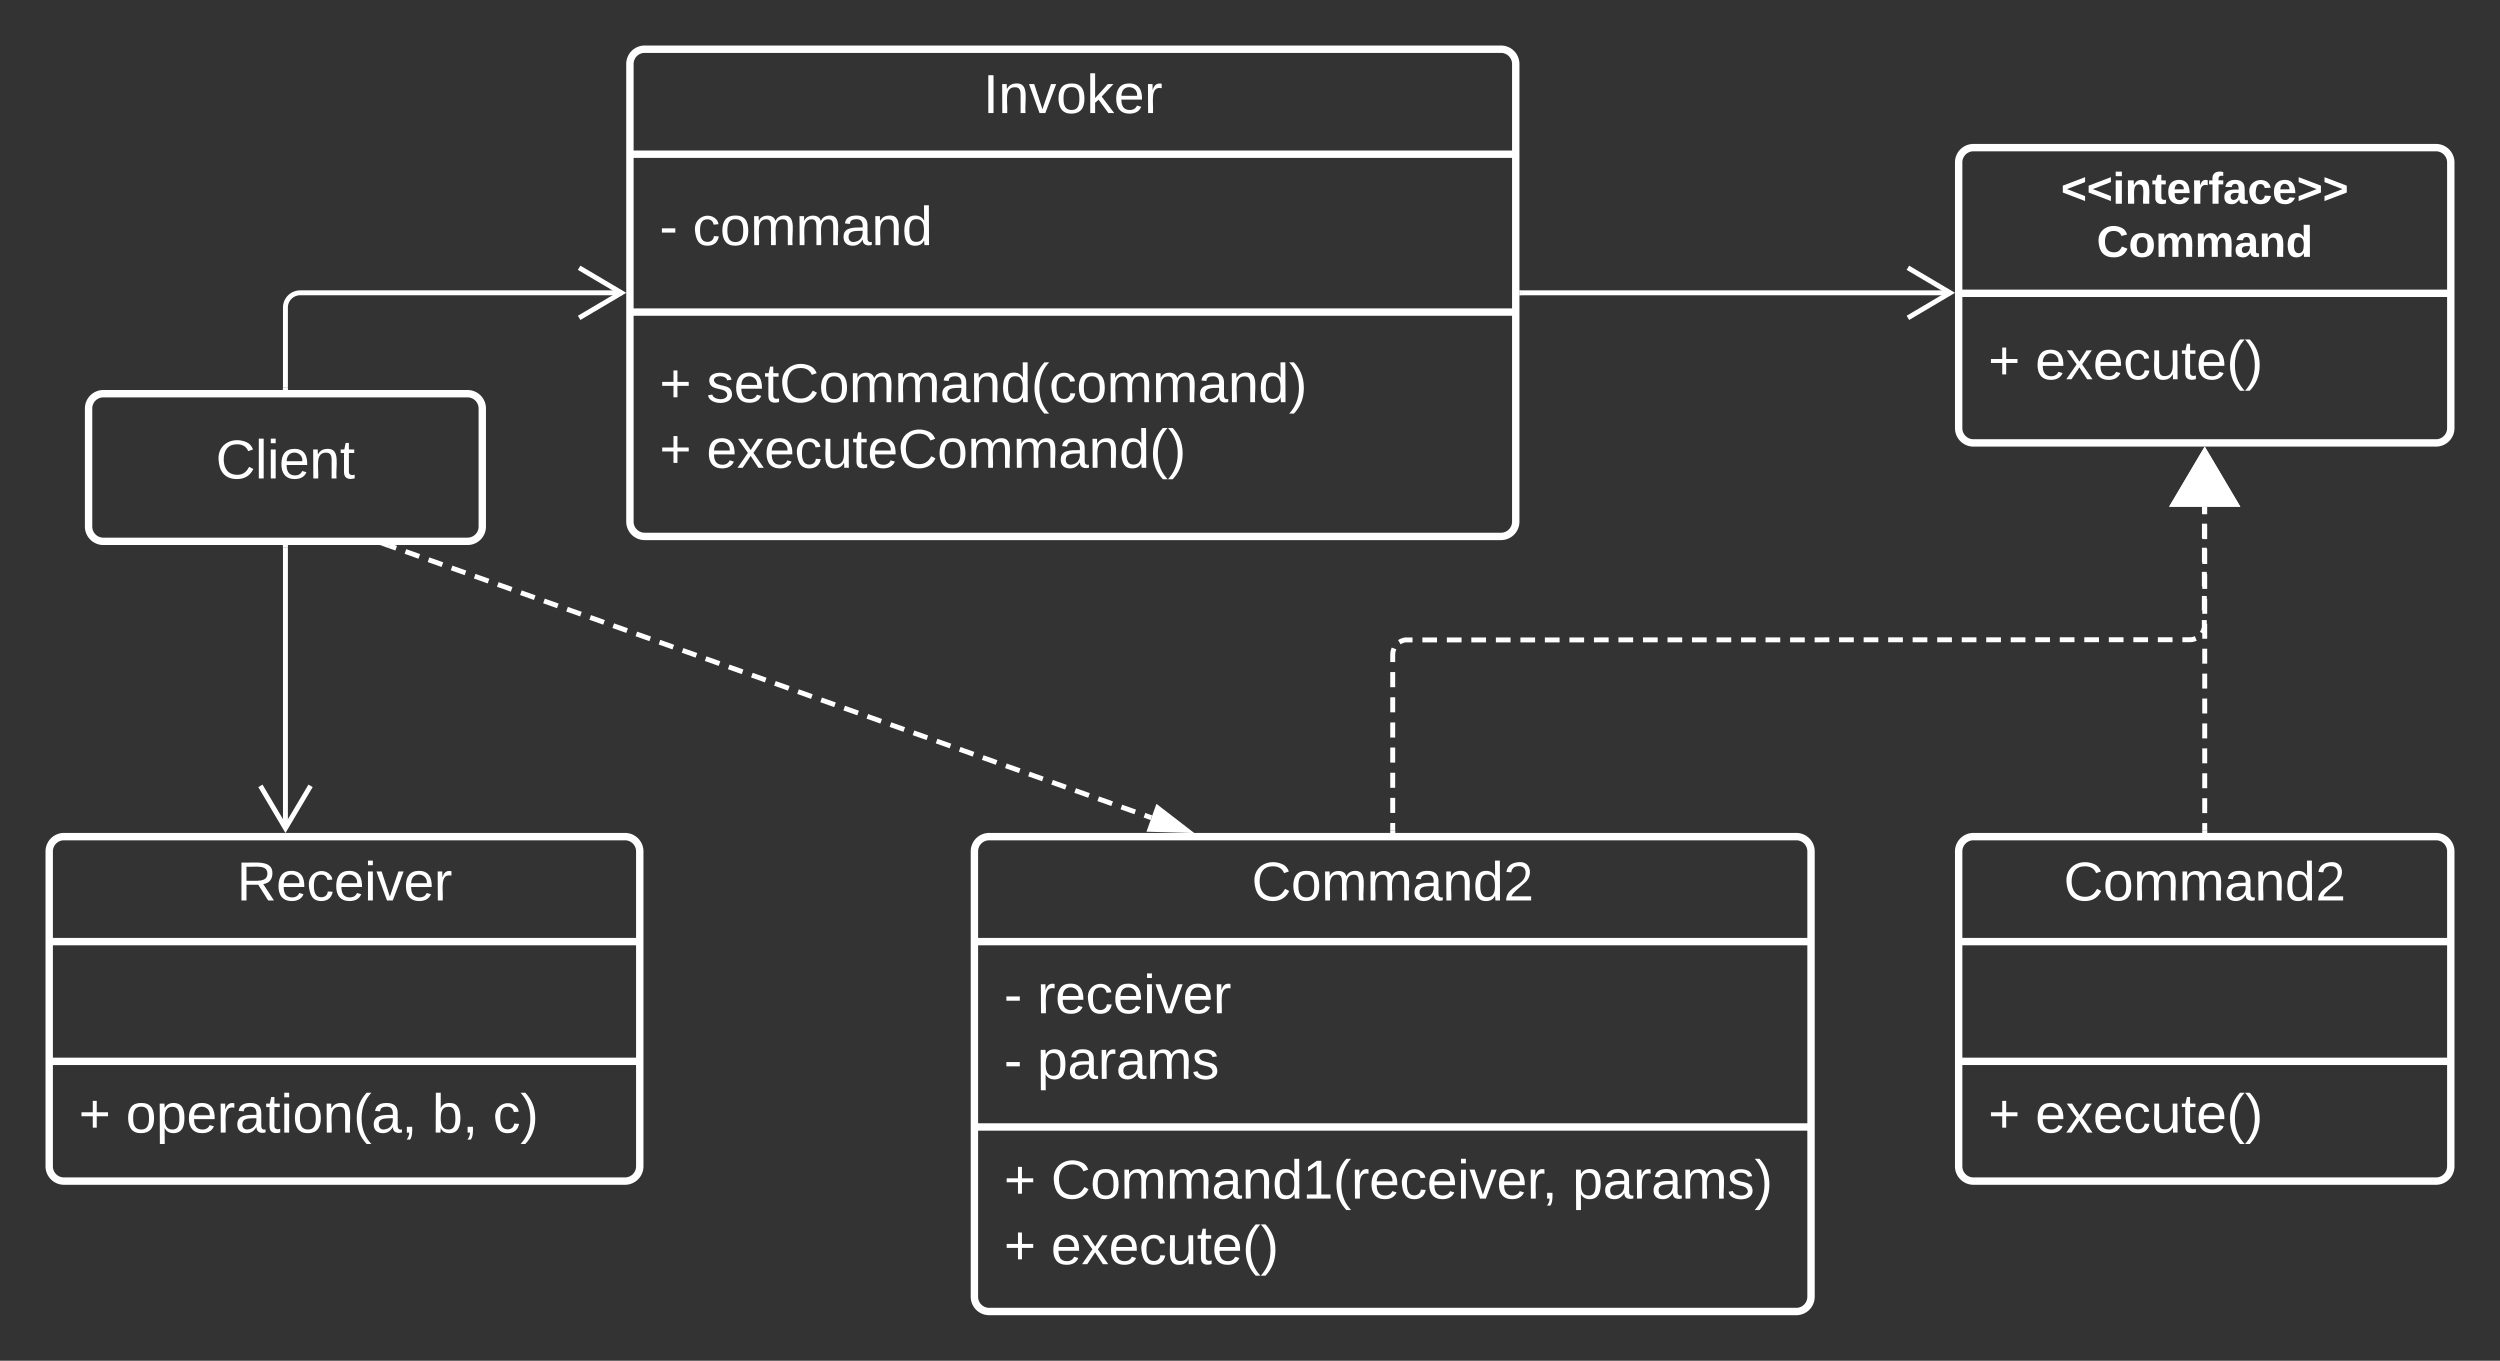 <svg xmlns="http://www.w3.org/2000/svg" xmlns:xlink="http://www.w3.org/1999/xlink" xmlns:lucid="lucid" width="1016" height="553"><rect width="100%" height="100%" fill="#333333" stroke="none"/><g transform="translate(-164 -200)" lucid:page-tab-id="da4q5j4J-TXM"><path d="M420 226a6 6 0 0 1 6-6h348a6 6 0 0 1 6 6v186a6 6 0 0 1-6 6H426a6 6 0 0 1-6-6z" stroke="#fff" stroke-width="3" fill-opacity="0"/><path d="M420 262.67h360m-360 64.16h360" stroke="#fff" stroke-width="3" fill="none"/><use xlink:href="#a" transform="matrix(1,0,0,1,428,228) translate(135.611 17.944)"/><use xlink:href="#b" transform="matrix(1,0,0,1,432,270.667) translate(0 28.944)"/><use xlink:href="#c" transform="matrix(1,0,0,1,432,334.833) translate(0 28.611)"/><use xlink:href="#d" transform="matrix(1,0,0,1,432,334.833) translate(0 55.278)"/><use xlink:href="#e" transform="matrix(1,0,0,1,432,334.833) translate(19.136 55.278)"/><path d="M960 266a6 6 0 0 1 6-6h188a6 6 0 0 1 6 6v108a6 6 0 0 1-6 6H966a6 6 0 0 1-6-6z" stroke="#fff" stroke-width="3" fill-opacity="0"/><path d="M960 319.2h200" stroke="#fff" stroke-width="3" fill="none"/><use xlink:href="#f" transform="matrix(1,0,0,1,968,268) translate(33.575 14.8)"/><use xlink:href="#g" transform="matrix(1,0,0,1,968,268) translate(48.1 36.4)"/><use xlink:href="#h" transform="matrix(1,0,0,1,972,327.2) translate(0 26.944)"/><path d="M782.46 319h174.26" stroke="#fff" stroke-width="2" fill="none"/><path d="M782.5 320h-1.04v-2h1.03z" stroke="#fff" stroke-width=".05" fill="#fff"/><path d="M939.36 329.18l17.2-10.18-17.2-10.18" stroke="#fff" stroke-width="2" fill="none"/><path d="M960 546a6 6 0 0 1 6-6h188a6 6 0 0 1 6 6v128a6 6 0 0 1-6 6H966a6 6 0 0 1-6-6z" stroke="#fff" stroke-width="3" fill-opacity="0"/><path d="M960 582.67h200m-200 48.66h200" stroke="#fff" stroke-width="3" fill="none"/><use xlink:href="#i" transform="matrix(1,0,0,1,968,548) translate(34.685 17.944)"/><use xlink:href="#j" transform="matrix(1,0,0,1,972,639.333) translate(0 20.944)"/><use xlink:href="#k" transform="matrix(1,0,0,1,972,639.333) translate(19.136 20.944)"/><path d="M560 546a6 6 0 0 1 6-6h328a6 6 0 0 1 6 6v181a6 6 0 0 1-6 6H566a6 6 0 0 1-6-6z" stroke="#fff" stroke-width="3" fill-opacity="0"/><path d="M560 582.67h340M560 658h340" stroke="#fff" stroke-width="3" fill="none"/><use xlink:href="#i" transform="matrix(1,0,0,1,568,548) translate(104.685 17.944)"/><use xlink:href="#l" transform="matrix(1,0,0,1,572,590.667) translate(0 21.111)"/><use xlink:href="#m" transform="matrix(1,0,0,1,572,590.667) translate(0 47.778)"/><use xlink:href="#n" transform="matrix(1,0,0,1,572,590.667) translate(13.519 47.778)"/><use xlink:href="#j" transform="matrix(1,0,0,1,572,666) translate(0 21.111)"/><use xlink:href="#o" transform="matrix(1,0,0,1,572,666) translate(19.136 21.111)"/><use xlink:href="#p" transform="matrix(1,0,0,1,572,666) translate(231.049 21.111)"/><use xlink:href="#j" transform="matrix(1,0,0,1,572,666) translate(0 47.778)"/><use xlink:href="#k" transform="matrix(1,0,0,1,572,666) translate(19.136 47.778)"/><path d="M200 366a6 6 0 0 1 6-6h148a6 6 0 0 1 6 6v48a6 6 0 0 1-6 6H206a6 6 0 0 1-6-6z" stroke="#fff" stroke-width="3" fill-opacity="0"/><use xlink:href="#q" transform="matrix(1,0,0,1,208,368) translate(43.698 26.444)"/><path d="M184 546a6 6 0 0 1 6-6h228a6 6 0 0 1 6 6v128a6 6 0 0 1-6 6H190a6 6 0 0 1-6-6z" stroke="#fff" stroke-width="3" fill-opacity="0"/><path d="M184 582.67h240m-240 48.66h240" stroke="#fff" stroke-width="3" fill="none"/><use xlink:href="#r" transform="matrix(1,0,0,1,192,548) translate(68.265 17.944)"/><use xlink:href="#j" transform="matrix(1,0,0,1,196,639.333) translate(0 20.944)"/><use xlink:href="#s" transform="matrix(1,0,0,1,196,639.333) translate(19.136 20.944)"/><use xlink:href="#t" transform="matrix(1,0,0,1,196,639.333) translate(143.642 20.944)"/><use xlink:href="#u" transform="matrix(1,0,0,1,196,639.333) translate(168.333 20.944)"/><path d="M322.2 421.78l2.82 1m3.75 1.34l5.63 2m3.76 1.35l5.63 2m3.74 1.35l5.64 2m3.75 1.35l5.63 2m3.76 1.35l5.63 2m3.75 1.36l5.63 2m3.76 1.35l5.62 2m3.76 1.35l5.63 2m3.76 1.35l5.63 2m3.75 1.35l5.63 2m3.76 1.35l5.63 2m3.75 1.35l5.63 2m3.76 1.35l5.64 2m3.75 1.35l5.63 2m3.75 1.35l5.63 2m3.77 1.35l5.63 2m3.75 1.35l5.64 2m3.74 1.35l5.63 2m3.76 1.35l5.63 2m3.75 1.35l5.65 2m3.75 1.35l5.63 2m3.76 1.35l5.62 2m3.75 1.35l5.63 2m3.76 1.35l5.63 2m3.75 1.35l5.63 2m3.75 1.35l5.63 2m3.76 1.35l5.63 2m3.76 1.35l5.64 2m3.75 1.35l5.62 2m3.76 1.35l5.63 2m3.76 1.35l5.64 2m3.75 1.35l5.63 2m3.76 1.35l2.8 1" stroke="#fff" stroke-width="2" fill="none"/><path d="M321.9 422.73l-3.6-1.3h4.05z" stroke="#fff" stroke-width=".05" fill="#fff"/><path d="M646.33 537.47l-15-.43 3.12-8.73z" stroke="#fff" stroke-width="2" fill="#fff"/><path d="M280 422.46v114.27" stroke="#fff" stroke-width="2" fill="none"/><path d="M281 422.5h-2v-1.04h2z" stroke="#fff" stroke-width=".05" fill="#fff"/><path d="M269.83 519.37l10.18 17.2 10.2-17.2M280 357.54V325a6 6 0 0 1 6-6h130.72" stroke="#fff" stroke-width="2" fill="none"/><path d="M281 358.54h-2v-1.03h2z" stroke="#fff" stroke-width=".05" fill="#fff"/><path d="M399.36 329.18l17.2-10.18-17.2-10.18M730 537.54v-3.07m0-4.1v-6.12m0-4.1v-6.12m0-4.1v-6.12m0-4.08v-6.13m0-4.1v-6.13m0-4.08v-6.15m0-4.08V466l.07-.94.22-.9.25-.62m2.16-2.54l.58-.35.87-.36.9-.23h3m4 0H748m4 0h5.97m3.97 0h5.98m4 0h5.97m4 0h5.97m3.97 0h5.98m4 0h5.97m4 0l5.97-.02m3.97 0h5.98m4 0h5.97m4 0h5.97m3.97 0h5.98m4 0h5.97m4 0h5.97m3.97 0h5.98m4 0h5.97m4 0l5.97-.02m3.97 0h5.98m4 0h5.97m4 0h5.97m3.97 0h5.98m4 0h5.97m4 0h5.97m3.98 0h5.98m3.98 0h5.98m4-.02h5.97m3.98 0h5.98m3.98 0h5.98m4 0h5.97m3.98 0h5.98m3.98 0h5.98m4 0h2.98l.94-.07.9-.22.62-.25m2.54-2.16l.35-.58.36-.87.23-.9V452m0-3.92l.02-5.88m0-3.92v-5.88m.02-3.92v-5.88m0-3.92l.02-5.87m0-3.9v-2.95" stroke="#fff" stroke-width="2" fill="none"/><path d="M731 538.54h-2v-1.03h2z" stroke="#fff" stroke-width=".05" fill="#fff"/><path d="M1060 383.43l12.73 21.52h-25.46z" stroke="#fff" stroke-width="2" fill="#fff"/><path d="M1060 537.54v-3.04m0-4.05v-6.07m0-4.05v-6.07m0-4.05v-6.07m0-4.05V494m0-4.04v-6.07m0-4.06v-6.07m0-4.05v-6.08m0-4.05v-6.08m0-4.05v-6.07m0-4.05v-6.07m0-4.05v-6.08m0-4.04v-6.07m0-4.05v-3.03" stroke="#fff" stroke-width="2" fill="none"/><path d="M1061 538.54h-2v-1.03h2z" stroke="#fff" stroke-width=".05" fill="#fff"/><path d="M1060 383.43l12.73 21.52h-25.46z" stroke="#fff" stroke-width="2" fill="#fff"/><defs><path fill="#fff" d="M33 0v-248h34V0H33" id="v"/><path fill="#fff" d="M117-194c89-4 53 116 60 194h-32v-121c0-31-8-49-39-48C34-167 62-67 57 0H25l-1-190h30c1 10-1 24 2 32 11-22 29-35 61-36" id="w"/><path fill="#fff" d="M108 0H70L1-190h34L89-25l56-165h34" id="x"/><path fill="#fff" d="M100-194c62-1 85 37 85 99 1 63-27 99-86 99S16-35 15-95c0-66 28-99 85-99zM99-20c44 1 53-31 53-75 0-43-8-75-51-75s-53 32-53 75 10 74 51 75" id="y"/><path fill="#fff" d="M143 0L79-87 56-68V0H24v-261h32v163l83-92h37l-77 82L181 0h-38" id="z"/><path fill="#fff" d="M100-194c63 0 86 42 84 106H49c0 40 14 67 53 68 26 1 43-12 49-29l28 8c-11 28-37 45-77 45C44 4 14-33 15-96c1-61 26-98 85-98zm52 81c6-60-76-77-97-28-3 7-6 17-6 28h103" id="A"/><path fill="#fff" d="M114-163C36-179 61-72 57 0H25l-1-190h30c1 12-1 29 2 39 6-27 23-49 58-41v29" id="B"/><g id="a"><use transform="matrix(0.062,0,0,0.062,0,0)" xlink:href="#v"/><use transform="matrix(0.062,0,0,0.062,6.173,0)" xlink:href="#w"/><use transform="matrix(0.062,0,0,0.062,18.519,0)" xlink:href="#x"/><use transform="matrix(0.062,0,0,0.062,29.63,0)" xlink:href="#y"/><use transform="matrix(0.062,0,0,0.062,41.975,0)" xlink:href="#z"/><use transform="matrix(0.062,0,0,0.062,53.086,0)" xlink:href="#A"/><use transform="matrix(0.062,0,0,0.062,65.432,0)" xlink:href="#B"/></g><path fill="#fff" d="M16-82v-28h88v28H16" id="C"/><path fill="#fff" d="M96-169c-40 0-48 33-48 73s9 75 48 75c24 0 41-14 43-38l32 2c-6 37-31 61-74 61-59 0-76-41-82-99-10-93 101-131 147-64 4 7 5 14 7 22l-32 3c-4-21-16-35-41-35" id="D"/><path fill="#fff" d="M210-169c-67 3-38 105-44 169h-31v-121c0-29-5-50-35-48C34-165 62-65 56 0H25l-1-190h30c1 10-1 24 2 32 10-44 99-50 107 0 11-21 27-35 58-36 85-2 47 119 55 194h-31v-121c0-29-5-49-35-48" id="E"/><path fill="#fff" d="M141-36C126-15 110 5 73 4 37 3 15-17 15-53c-1-64 63-63 125-63 3-35-9-54-41-54-24 1-41 7-42 31l-33-3c5-37 33-52 76-52 45 0 72 20 72 64v82c-1 20 7 32 28 27v20c-31 9-61-2-59-35zM48-53c0 20 12 33 32 33 41-3 63-29 60-74-43 2-92-5-92 41" id="F"/><path fill="#fff" d="M85-194c31 0 48 13 60 33l-1-100h32l1 261h-30c-2-10 0-23-3-31C134-8 116 4 85 4 32 4 16-35 15-94c0-66 23-100 70-100zm9 24c-40 0-46 34-46 75 0 40 6 74 45 74 42 0 51-32 51-76 0-42-9-74-50-73" id="G"/><g id="b"><use transform="matrix(0.062,0,0,0.062,0,0)" xlink:href="#C"/><use transform="matrix(0.062,0,0,0.062,13.519,0)" xlink:href="#D"/><use transform="matrix(0.062,0,0,0.062,24.63,0)" xlink:href="#y"/><use transform="matrix(0.062,0,0,0.062,36.975,0)" xlink:href="#E"/><use transform="matrix(0.062,0,0,0.062,55.432,0)" xlink:href="#E"/><use transform="matrix(0.062,0,0,0.062,73.889,0)" xlink:href="#F"/><use transform="matrix(0.062,0,0,0.062,86.235,0)" xlink:href="#w"/><use transform="matrix(0.062,0,0,0.062,98.58,0)" xlink:href="#G"/></g><path fill="#fff" d="M118-107v75H92v-75H18v-26h74v-75h26v75h74v26h-74" id="H"/><path fill="#fff" d="M135-143c-3-34-86-38-87 0 15 53 115 12 119 90S17 21 10-45l28-5c4 36 97 45 98 0-10-56-113-15-118-90-4-57 82-63 122-42 12 7 21 19 24 35" id="I"/><path fill="#fff" d="M59-47c-2 24 18 29 38 22v24C64 9 27 4 27-40v-127H5v-23h24l9-43h21v43h35v23H59v120" id="J"/><path fill="#fff" d="M212-179c-10-28-35-45-73-45-59 0-87 40-87 99 0 60 29 101 89 101 43 0 62-24 78-52l27 14C228-24 195 4 139 4 59 4 22-46 18-125c-6-104 99-153 187-111 19 9 31 26 39 46" id="K"/><path fill="#fff" d="M87 75C49 33 22-17 22-94c0-76 28-126 65-167h31c-38 41-64 92-64 168S80 34 118 75H87" id="L"/><path fill="#fff" d="M33-261c38 41 65 92 65 168S71 34 33 75H2C39 34 66-17 66-93S39-220 2-261h31" id="M"/><g id="c"><use transform="matrix(0.062,0,0,0.062,0,0)" xlink:href="#H"/><use transform="matrix(0.062,0,0,0.062,19.136,0)" xlink:href="#I"/><use transform="matrix(0.062,0,0,0.062,30.247,0)" xlink:href="#A"/><use transform="matrix(0.062,0,0,0.062,42.593,0)" xlink:href="#J"/><use transform="matrix(0.062,0,0,0.062,48.765,0)" xlink:href="#K"/><use transform="matrix(0.062,0,0,0.062,64.753,0)" xlink:href="#y"/><use transform="matrix(0.062,0,0,0.062,77.099,0)" xlink:href="#E"/><use transform="matrix(0.062,0,0,0.062,95.556,0)" xlink:href="#E"/><use transform="matrix(0.062,0,0,0.062,114.012,0)" xlink:href="#F"/><use transform="matrix(0.062,0,0,0.062,126.358,0)" xlink:href="#w"/><use transform="matrix(0.062,0,0,0.062,138.704,0)" xlink:href="#G"/><use transform="matrix(0.062,0,0,0.062,151.049,0)" xlink:href="#L"/><use transform="matrix(0.062,0,0,0.062,158.395,0)" xlink:href="#D"/><use transform="matrix(0.062,0,0,0.062,169.506,0)" xlink:href="#y"/><use transform="matrix(0.062,0,0,0.062,181.852,0)" xlink:href="#E"/><use transform="matrix(0.062,0,0,0.062,200.309,0)" xlink:href="#E"/><use transform="matrix(0.062,0,0,0.062,218.765,0)" xlink:href="#F"/><use transform="matrix(0.062,0,0,0.062,231.111,0)" xlink:href="#w"/><use transform="matrix(0.062,0,0,0.062,243.457,0)" xlink:href="#G"/><use transform="matrix(0.062,0,0,0.062,255.802,0)" xlink:href="#M"/></g><use transform="matrix(0.062,0,0,0.062,0,0)" xlink:href="#H" id="d"/><path fill="#fff" d="M141 0L90-78 38 0H4l68-98-65-92h35l48 74 47-74h35l-64 92 68 98h-35" id="N"/><path fill="#fff" d="M84 4C-5 8 30-112 23-190h32v120c0 31 7 50 39 49 72-2 45-101 50-169h31l1 190h-30c-1-10 1-25-2-33-11 22-28 36-60 37" id="O"/><g id="e"><use transform="matrix(0.062,0,0,0.062,0,0)" xlink:href="#A"/><use transform="matrix(0.062,0,0,0.062,12.346,0)" xlink:href="#N"/><use transform="matrix(0.062,0,0,0.062,23.457,0)" xlink:href="#A"/><use transform="matrix(0.062,0,0,0.062,35.802,0)" xlink:href="#D"/><use transform="matrix(0.062,0,0,0.062,46.914,0)" xlink:href="#O"/><use transform="matrix(0.062,0,0,0.062,59.259,0)" xlink:href="#J"/><use transform="matrix(0.062,0,0,0.062,65.432,0)" xlink:href="#A"/><use transform="matrix(0.062,0,0,0.062,77.778,0)" xlink:href="#K"/><use transform="matrix(0.062,0,0,0.062,93.765,0)" xlink:href="#y"/><use transform="matrix(0.062,0,0,0.062,106.111,0)" xlink:href="#E"/><use transform="matrix(0.062,0,0,0.062,124.568,0)" xlink:href="#E"/><use transform="matrix(0.062,0,0,0.062,143.025,0)" xlink:href="#F"/><use transform="matrix(0.062,0,0,0.062,155.37,0)" xlink:href="#w"/><use transform="matrix(0.062,0,0,0.062,167.716,0)" xlink:href="#G"/><use transform="matrix(0.062,0,0,0.062,180.062,0)" xlink:href="#L"/><use transform="matrix(0.062,0,0,0.062,187.407,0)" xlink:href="#M"/></g><path fill="#fff" d="M15-91v-56l181-69v40L49-119l147 57v40" id="P"/><path fill="#fff" d="M25-224v-37h50v37H25zM25 0v-190h50V0H25" id="Q"/><path fill="#fff" d="M135-194c87-1 58 113 63 194h-50c-7-57 23-157-34-157-59 0-34 97-39 157H25l-1-190h47c2 12-1 28 3 38 12-26 28-41 61-42" id="R"/><path fill="#fff" d="M115-3C79 11 28 4 28-45v-112H4v-33h27l15-45h31v45h36v33H77v99c-1 23 16 31 38 25v30" id="S"/><path fill="#fff" d="M185-48c-13 30-37 53-82 52C43 2 14-33 14-96s30-98 90-98c62 0 83 45 84 108H66c0 31 8 55 39 56 18 0 30-7 34-22zm-45-69c5-46-57-63-70-21-2 6-4 13-4 21h74" id="T"/><path fill="#fff" d="M135-150c-39-12-60 13-60 57V0H25l-1-190h47c2 13-1 29 3 40 6-28 27-53 61-41v41" id="U"/><path fill="#fff" d="M121-226c-27-7-43 5-38 36h38v33H83V0H34v-157H6v-33h28c-9-59 32-81 87-68v32" id="V"/><path fill="#fff" d="M133-34C117-15 103 5 69 4 32 3 11-16 11-54c-1-60 55-63 116-61 1-26-3-47-28-47-18 1-26 9-28 27l-52-2c7-38 36-58 82-57s74 22 75 68l1 82c-1 14 12 18 25 15v27c-30 8-71 5-69-32zm-48 3c29 0 43-24 42-57-32 0-66-3-65 30 0 17 8 27 23 27" id="W"/><path fill="#fff" d="M190-63c-7 42-38 67-86 67-59 0-84-38-90-98-12-110 154-137 174-36l-49 2c-2-19-15-32-35-32-30 0-35 28-38 64-6 74 65 87 74 30" id="X"/><path fill="#fff" d="M15-22v-40l146-57-146-57v-40l181 69v56" id="Y"/><g id="f"><use transform="matrix(0.05,0,0,0.05,0,0)" xlink:href="#P"/><use transform="matrix(0.05,0,0,0.05,10.5,0)" xlink:href="#P"/><use transform="matrix(0.05,0,0,0.05,21,0)" xlink:href="#Q"/><use transform="matrix(0.05,0,0,0.05,26,0)" xlink:href="#R"/><use transform="matrix(0.05,0,0,0.05,36.95,0)" xlink:href="#S"/><use transform="matrix(0.05,0,0,0.05,42.9,0)" xlink:href="#T"/><use transform="matrix(0.05,0,0,0.05,52.9,0)" xlink:href="#U"/><use transform="matrix(0.05,0,0,0.05,59.9,0)" xlink:href="#V"/><use transform="matrix(0.05,0,0,0.05,65.85,0)" xlink:href="#W"/><use transform="matrix(0.05,0,0,0.05,75.85,0)" xlink:href="#X"/><use transform="matrix(0.05,0,0,0.05,85.85,0)" xlink:href="#T"/><use transform="matrix(0.05,0,0,0.05,95.85,0)" xlink:href="#Y"/><use transform="matrix(0.05,0,0,0.05,106.35,0)" xlink:href="#Y"/></g><path fill="#fff" d="M67-125c0 53 21 87 73 88 37 1 54-22 65-47l45 17C233-25 199 4 140 4 58 4 20-42 15-125 8-235 124-281 211-232c18 10 29 29 36 50l-46 12c-8-25-30-41-62-41-52 0-71 34-72 86" id="Z"/><path fill="#fff" d="M110-194c64 0 96 36 96 99 0 64-35 99-97 99-61 0-95-36-95-99 0-62 34-99 96-99zm-1 164c35 0 45-28 45-65 0-40-10-65-43-65-34 0-45 26-45 65 0 36 10 65 43 65" id="aa"/><path fill="#fff" d="M220-157c-53 9-28 100-34 157h-49v-107c1-27-5-49-29-50C55-147 81-57 75 0H25l-1-190h47c2 12-1 28 3 38 10-53 101-56 108 0 13-22 24-43 59-42 82 1 51 116 57 194h-49v-107c-1-25-5-48-29-50" id="ab"/><path fill="#fff" d="M88-194c31-1 46 15 58 34l-1-101h50l1 261h-48c-2-10 0-23-3-31C134-8 116 4 84 4 32 4 16-41 15-95c0-56 19-97 73-99zm17 164c33 0 40-30 41-66 1-37-9-64-41-64s-38 30-39 65c0 43 13 65 39 65" id="ac"/><g id="g"><use transform="matrix(0.05,0,0,0.05,0,0)" xlink:href="#Z"/><use transform="matrix(0.05,0,0,0.05,12.95,0)" xlink:href="#aa"/><use transform="matrix(0.05,0,0,0.05,23.9,0)" xlink:href="#ab"/><use transform="matrix(0.05,0,0,0.05,39.9,0)" xlink:href="#ab"/><use transform="matrix(0.05,0,0,0.05,55.9,0)" xlink:href="#W"/><use transform="matrix(0.05,0,0,0.05,65.9,0)" xlink:href="#R"/><use transform="matrix(0.05,0,0,0.05,76.85,0)" xlink:href="#ac"/></g><g id="h"><use transform="matrix(0.062,0,0,0.062,0,0)" xlink:href="#H"/><use transform="matrix(0.062,0,0,0.062,19.136,0)" xlink:href="#A"/><use transform="matrix(0.062,0,0,0.062,31.481,0)" xlink:href="#N"/><use transform="matrix(0.062,0,0,0.062,42.593,0)" xlink:href="#A"/><use transform="matrix(0.062,0,0,0.062,54.938,0)" xlink:href="#D"/><use transform="matrix(0.062,0,0,0.062,66.049,0)" xlink:href="#O"/><use transform="matrix(0.062,0,0,0.062,78.395,0)" xlink:href="#J"/><use transform="matrix(0.062,0,0,0.062,84.568,0)" xlink:href="#A"/><use transform="matrix(0.062,0,0,0.062,96.914,0)" xlink:href="#L"/><use transform="matrix(0.062,0,0,0.062,104.259,0)" xlink:href="#M"/></g><path fill="#fff" d="M101-251c82-7 93 87 43 132L82-64C71-53 59-42 53-27h129V0H18c2-99 128-94 128-182 0-28-16-43-45-43s-46 15-49 41l-32-3c6-41 34-60 81-64" id="ad"/><g id="i"><use transform="matrix(0.062,0,0,0.062,0,0)" xlink:href="#K"/><use transform="matrix(0.062,0,0,0.062,15.988,0)" xlink:href="#y"/><use transform="matrix(0.062,0,0,0.062,28.333,0)" xlink:href="#E"/><use transform="matrix(0.062,0,0,0.062,46.79,0)" xlink:href="#E"/><use transform="matrix(0.062,0,0,0.062,65.247,0)" xlink:href="#F"/><use transform="matrix(0.062,0,0,0.062,77.593,0)" xlink:href="#w"/><use transform="matrix(0.062,0,0,0.062,89.938,0)" xlink:href="#G"/><use transform="matrix(0.062,0,0,0.062,102.284,0)" xlink:href="#ad"/></g><use transform="matrix(0.062,0,0,0.062,0,0)" xlink:href="#H" id="j"/><g id="k"><use transform="matrix(0.062,0,0,0.062,0,0)" xlink:href="#A"/><use transform="matrix(0.062,0,0,0.062,12.346,0)" xlink:href="#N"/><use transform="matrix(0.062,0,0,0.062,23.457,0)" xlink:href="#A"/><use transform="matrix(0.062,0,0,0.062,35.802,0)" xlink:href="#D"/><use transform="matrix(0.062,0,0,0.062,46.914,0)" xlink:href="#O"/><use transform="matrix(0.062,0,0,0.062,59.259,0)" xlink:href="#J"/><use transform="matrix(0.062,0,0,0.062,65.432,0)" xlink:href="#A"/><use transform="matrix(0.062,0,0,0.062,77.778,0)" xlink:href="#L"/><use transform="matrix(0.062,0,0,0.062,85.123,0)" xlink:href="#M"/></g><path fill="#fff" d="M24-231v-30h32v30H24zM24 0v-190h32V0H24" id="ae"/><g id="l"><use transform="matrix(0.062,0,0,0.062,0,0)" xlink:href="#C"/><use transform="matrix(0.062,0,0,0.062,13.519,0)" xlink:href="#B"/><use transform="matrix(0.062,0,0,0.062,20.864,0)" xlink:href="#A"/><use transform="matrix(0.062,0,0,0.062,33.21,0)" xlink:href="#D"/><use transform="matrix(0.062,0,0,0.062,44.321,0)" xlink:href="#A"/><use transform="matrix(0.062,0,0,0.062,56.667,0)" xlink:href="#ae"/><use transform="matrix(0.062,0,0,0.062,61.543,0)" xlink:href="#x"/><use transform="matrix(0.062,0,0,0.062,72.654,0)" xlink:href="#A"/><use transform="matrix(0.062,0,0,0.062,85,0)" xlink:href="#B"/></g><use transform="matrix(0.062,0,0,0.062,0,0)" xlink:href="#C" id="m"/><path fill="#fff" d="M115-194c55 1 70 41 70 98S169 2 115 4C84 4 66-9 55-30l1 105H24l-1-265h31l2 30c10-21 28-34 59-34zm-8 174c40 0 45-34 45-75s-6-73-45-74c-42 0-51 32-51 76 0 43 10 73 51 73" id="af"/><g id="n"><use transform="matrix(0.062,0,0,0.062,0,0)" xlink:href="#af"/><use transform="matrix(0.062,0,0,0.062,12.346,0)" xlink:href="#F"/><use transform="matrix(0.062,0,0,0.062,24.691,0)" xlink:href="#B"/><use transform="matrix(0.062,0,0,0.062,32.037,0)" xlink:href="#F"/><use transform="matrix(0.062,0,0,0.062,44.383,0)" xlink:href="#E"/><use transform="matrix(0.062,0,0,0.062,62.84,0)" xlink:href="#I"/></g><path fill="#fff" d="M27 0v-27h64v-190l-56 39v-29l58-41h29v221h61V0H27" id="ag"/><path fill="#fff" d="M68-38c1 34 0 65-14 84H32c9-13 17-26 17-46H33v-38h35" id="ah"/><g id="o"><use transform="matrix(0.062,0,0,0.062,0,0)" xlink:href="#K"/><use transform="matrix(0.062,0,0,0.062,15.988,0)" xlink:href="#y"/><use transform="matrix(0.062,0,0,0.062,28.333,0)" xlink:href="#E"/><use transform="matrix(0.062,0,0,0.062,46.79,0)" xlink:href="#E"/><use transform="matrix(0.062,0,0,0.062,65.247,0)" xlink:href="#F"/><use transform="matrix(0.062,0,0,0.062,77.593,0)" xlink:href="#w"/><use transform="matrix(0.062,0,0,0.062,89.938,0)" xlink:href="#G"/><use transform="matrix(0.062,0,0,0.062,102.284,0)" xlink:href="#ag"/><use transform="matrix(0.062,0,0,0.062,114.63,0)" xlink:href="#L"/><use transform="matrix(0.062,0,0,0.062,121.975,0)" xlink:href="#B"/><use transform="matrix(0.062,0,0,0.062,129.321,0)" xlink:href="#A"/><use transform="matrix(0.062,0,0,0.062,141.667,0)" xlink:href="#D"/><use transform="matrix(0.062,0,0,0.062,152.778,0)" xlink:href="#A"/><use transform="matrix(0.062,0,0,0.062,165.123,0)" xlink:href="#ae"/><use transform="matrix(0.062,0,0,0.062,170,0)" xlink:href="#x"/><use transform="matrix(0.062,0,0,0.062,181.111,0)" xlink:href="#A"/><use transform="matrix(0.062,0,0,0.062,193.457,0)" xlink:href="#B"/><use transform="matrix(0.062,0,0,0.062,199.568,0)" xlink:href="#ah"/></g><g id="p"><use transform="matrix(0.062,0,0,0.062,0,0)" xlink:href="#af"/><use transform="matrix(0.062,0,0,0.062,12.346,0)" xlink:href="#F"/><use transform="matrix(0.062,0,0,0.062,24.691,0)" xlink:href="#B"/><use transform="matrix(0.062,0,0,0.062,32.037,0)" xlink:href="#F"/><use transform="matrix(0.062,0,0,0.062,44.383,0)" xlink:href="#E"/><use transform="matrix(0.062,0,0,0.062,62.84,0)" xlink:href="#I"/><use transform="matrix(0.062,0,0,0.062,73.951,0)" xlink:href="#M"/></g><path fill="#fff" d="M24 0v-261h32V0H24" id="ai"/><g id="q"><use transform="matrix(0.062,0,0,0.062,0,0)" xlink:href="#K"/><use transform="matrix(0.062,0,0,0.062,15.988,0)" xlink:href="#ai"/><use transform="matrix(0.062,0,0,0.062,20.864,0)" xlink:href="#ae"/><use transform="matrix(0.062,0,0,0.062,25.741,0)" xlink:href="#A"/><use transform="matrix(0.062,0,0,0.062,38.086,0)" xlink:href="#w"/><use transform="matrix(0.062,0,0,0.062,50.432,0)" xlink:href="#J"/></g><path fill="#fff" d="M233-177c-1 41-23 64-60 70L243 0h-38l-65-103H63V0H30v-248c88 3 205-21 203 71zM63-129c60-2 137 13 137-47 0-61-80-42-137-45v92" id="aj"/><g id="r"><use transform="matrix(0.062,0,0,0.062,0,0)" xlink:href="#aj"/><use transform="matrix(0.062,0,0,0.062,15.988,0)" xlink:href="#A"/><use transform="matrix(0.062,0,0,0.062,28.333,0)" xlink:href="#D"/><use transform="matrix(0.062,0,0,0.062,39.444,0)" xlink:href="#A"/><use transform="matrix(0.062,0,0,0.062,51.79,0)" xlink:href="#ae"/><use transform="matrix(0.062,0,0,0.062,56.667,0)" xlink:href="#x"/><use transform="matrix(0.062,0,0,0.062,67.778,0)" xlink:href="#A"/><use transform="matrix(0.062,0,0,0.062,80.123,0)" xlink:href="#B"/></g><g id="s"><use transform="matrix(0.062,0,0,0.062,0,0)" xlink:href="#y"/><use transform="matrix(0.062,0,0,0.062,12.346,0)" xlink:href="#af"/><use transform="matrix(0.062,0,0,0.062,24.691,0)" xlink:href="#A"/><use transform="matrix(0.062,0,0,0.062,37.037,0)" xlink:href="#B"/><use transform="matrix(0.062,0,0,0.062,44.383,0)" xlink:href="#F"/><use transform="matrix(0.062,0,0,0.062,56.728,0)" xlink:href="#J"/><use transform="matrix(0.062,0,0,0.062,62.901,0)" xlink:href="#ae"/><use transform="matrix(0.062,0,0,0.062,67.778,0)" xlink:href="#y"/><use transform="matrix(0.062,0,0,0.062,80.123,0)" xlink:href="#w"/><use transform="matrix(0.062,0,0,0.062,92.469,0)" xlink:href="#L"/><use transform="matrix(0.062,0,0,0.062,99.815,0)" xlink:href="#F"/><use transform="matrix(0.062,0,0,0.062,112.16,0)" xlink:href="#ah"/></g><path fill="#fff" d="M115-194c53 0 69 39 70 98 0 66-23 100-70 100C84 3 66-7 56-30L54 0H23l1-261h32v101c10-23 28-34 59-34zm-8 174c40 0 45-34 45-75 0-40-5-75-45-74-42 0-51 32-51 76 0 43 10 73 51 73" id="ak"/><g id="t"><use transform="matrix(0.062,0,0,0.062,0,0)" xlink:href="#ak"/><use transform="matrix(0.062,0,0,0.062,12.346,0)" xlink:href="#ah"/></g><g id="u"><use transform="matrix(0.062,0,0,0.062,0,0)" xlink:href="#D"/><use transform="matrix(0.062,0,0,0.062,11.111,0)" xlink:href="#M"/></g></defs></g></svg>